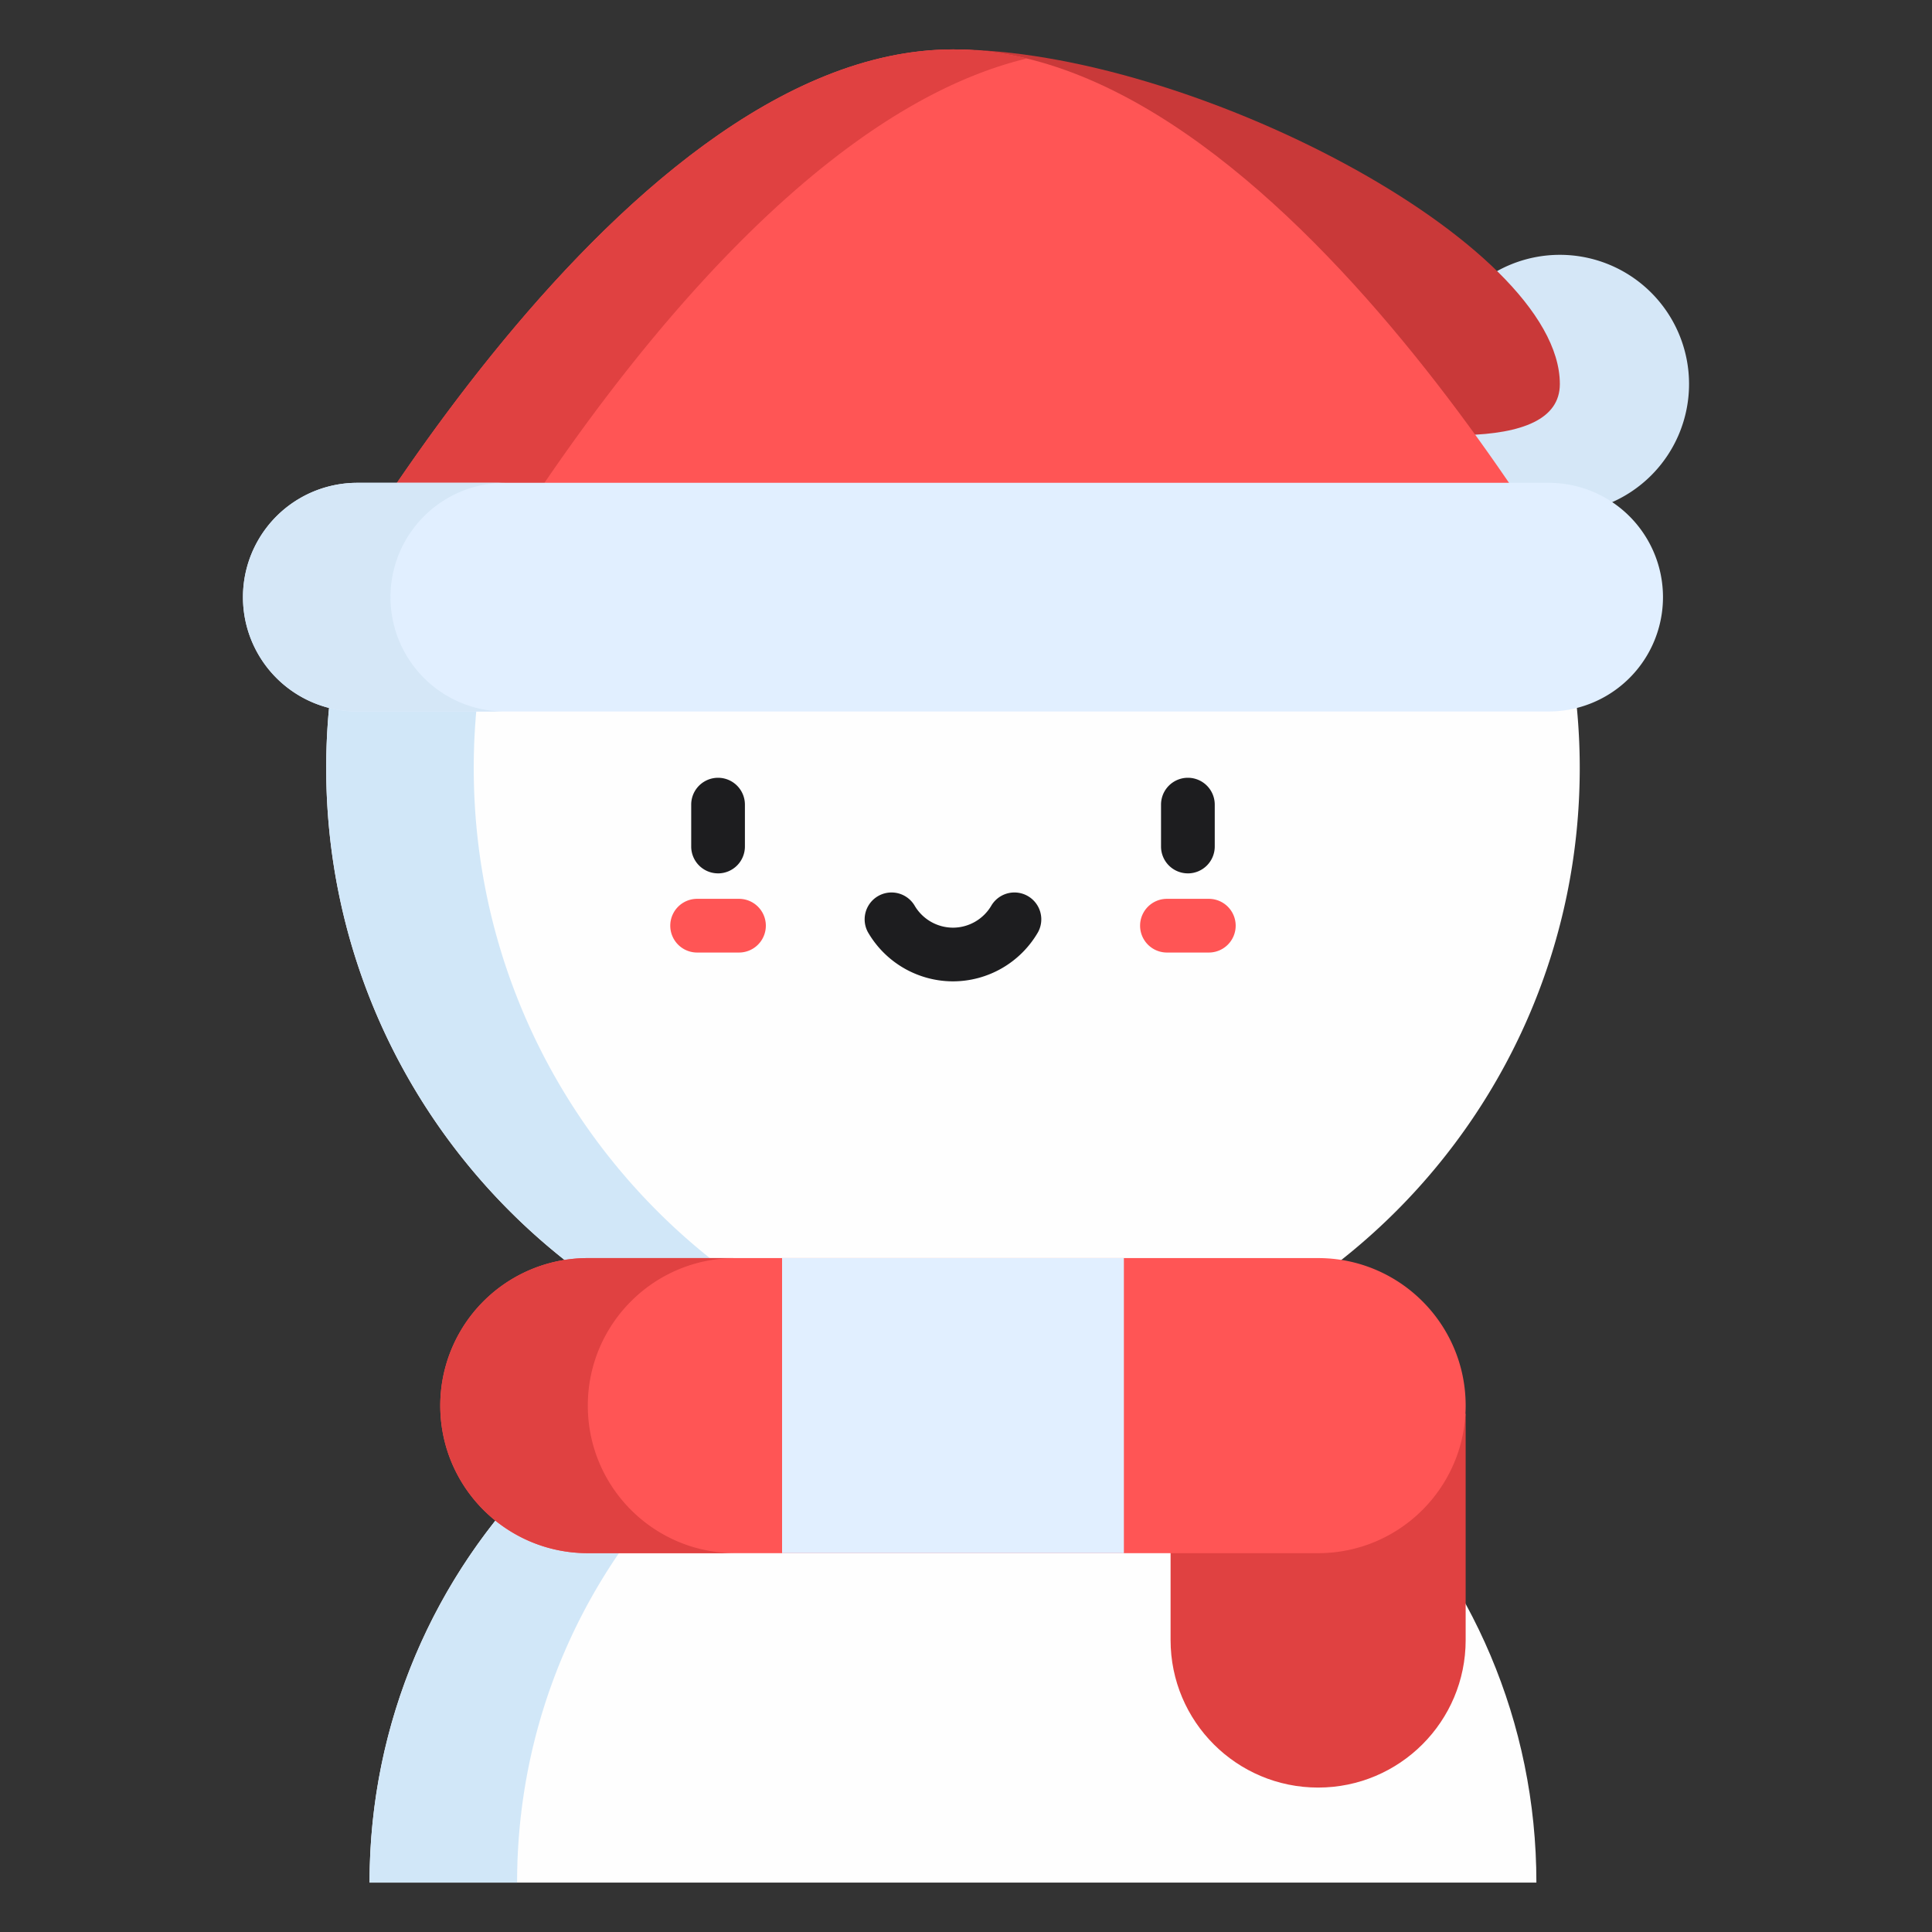 <svg xmlns="http://www.w3.org/2000/svg" width="128" height="128"><rect width="100%" height="100%" fill="#333333" stroke="none"/><path d="M24.484 124.726c0-21.347 17.305-38.652 38.653-38.652 21.347 0 38.653 17.305 38.653 38.652zm0 0" fill="#fefefe"/><path d="M68.024 86.38a38.858 38.858 0 0 0-4.888-.306c-21.347 0-38.652 17.305-38.652 38.652h9.775c0-19.692 14.725-35.944 33.765-38.346zm0 0" fill="#d1e7f8"/><path d="M87.329 118.431c-5.398 0-9.775-4.376-9.775-9.774v-14.99h19.55v14.99c0 5.397-4.377 9.774-9.775 9.774zm0 0" fill="#e04141"/><path d="M111.904 25.443a8.56 8.56 0 1 1-17.12 0 8.56 8.56 0 0 1 17.12 0zm0 0" fill="#d5e7f7"/><path d="M22.348 43.065a41.763 41.763 0 0 0-.736 7.815c0 22.934 18.591 41.526 41.524 41.526 22.935 0 41.526-18.592 41.526-41.526 0-2.671-.256-5.283-.738-7.815zm0 0" fill="#fefefe"/><path d="M31.386 50.88c0-2.671.255-5.283.738-7.815h-9.776a41.763 41.763 0 0 0-.736 7.815c0 22.934 18.591 41.526 41.524 41.526 1.654 0 3.285-.1 4.888-.288-20.63-2.42-36.638-19.957-36.638-41.238zm0 0" fill="#d1e7f8"/><path d="M63.136 3.274c15.64 0 40.208 12.814 40.208 22.17 0 9.354-40.208-3.598-40.208-3.598zm0 0" fill="#c93939"/><path d="M63.136 3.274c-22.725 0-44.047 40.444-44.047 40.444h88.096S85.863 3.274 63.136 3.274zm0 0" fill="#f55"/><path d="M68.024 3.876a20.807 20.807 0 0 0-4.888-.602c-22.725 0-44.047 40.444-44.047 40.444h9.774S47.221 8.898 68.024 3.876zm0 0" fill="#e04141"/><path d="M23.672 31.988h78.93a7.575 7.575 0 1 1 0 15.15h-78.93a7.575 7.575 0 1 1 0-15.15zm0 0" fill="#e1efff"/><path d="M25.87 39.563a7.576 7.576 0 0 1 7.576-7.575h-9.774a7.575 7.575 0 1 0 0 15.15h9.774a7.576 7.576 0 0 1-7.576-7.575zm0 0" fill="#d5e7f7"/><path d="M29.169 93.126a9.774 9.774 0 0 1 9.775-9.775h48.385c5.398 0 9.775 4.376 9.775 9.775 0 5.398-4.377 9.775-9.775 9.775H38.944c-5.399 0-9.775-4.377-9.775-9.775zm0 0" fill="#f55"/><path d="M38.944 93.126c0-5.399 4.376-9.775 9.774-9.775h-9.774a9.774 9.774 0 0 0-9.775 9.775c0 5.398 4.376 9.775 9.775 9.775h9.774c-5.398 0-9.774-4.377-9.774-9.775zm0 0" fill="#e04141"/><path d="M51.814 83.351H74.46v19.55H51.814zm0 0" fill="#e1efff"/><path d="M63.136 65.017a6.52 6.52 0 0 1-5.637-3.263 1.78 1.78 0 0 1 3.085-1.774 2.954 2.954 0 0 0 2.552 1.48c1.051 0 2.03-.568 2.554-1.48a1.78 1.78 0 0 1 3.085 1.774 6.521 6.521 0 0 1-5.639 3.263zM78.7 57.863a1.779 1.779 0 0 1-1.779-1.779v-2.775a1.778 1.778 0 1 1 3.559 0v2.775a1.78 1.78 0 0 1-1.78 1.78zm-31.127 0a1.78 1.78 0 0 1-1.779-1.779v-2.775a1.779 1.779 0 1 1 3.558 0v2.775a1.78 1.78 0 0 1-1.779 1.78zm0 0" fill="#1d1d1f"/><path d="M80.088 63.108h-2.775a1.778 1.778 0 1 1 0-3.558h2.775a1.779 1.779 0 1 1 0 3.558zm-31.128 0h-2.774a1.778 1.778 0 1 1 0-3.558h2.774a1.779 1.779 0 1 1 0 3.558zm0 0" fill="#f55"/></svg>